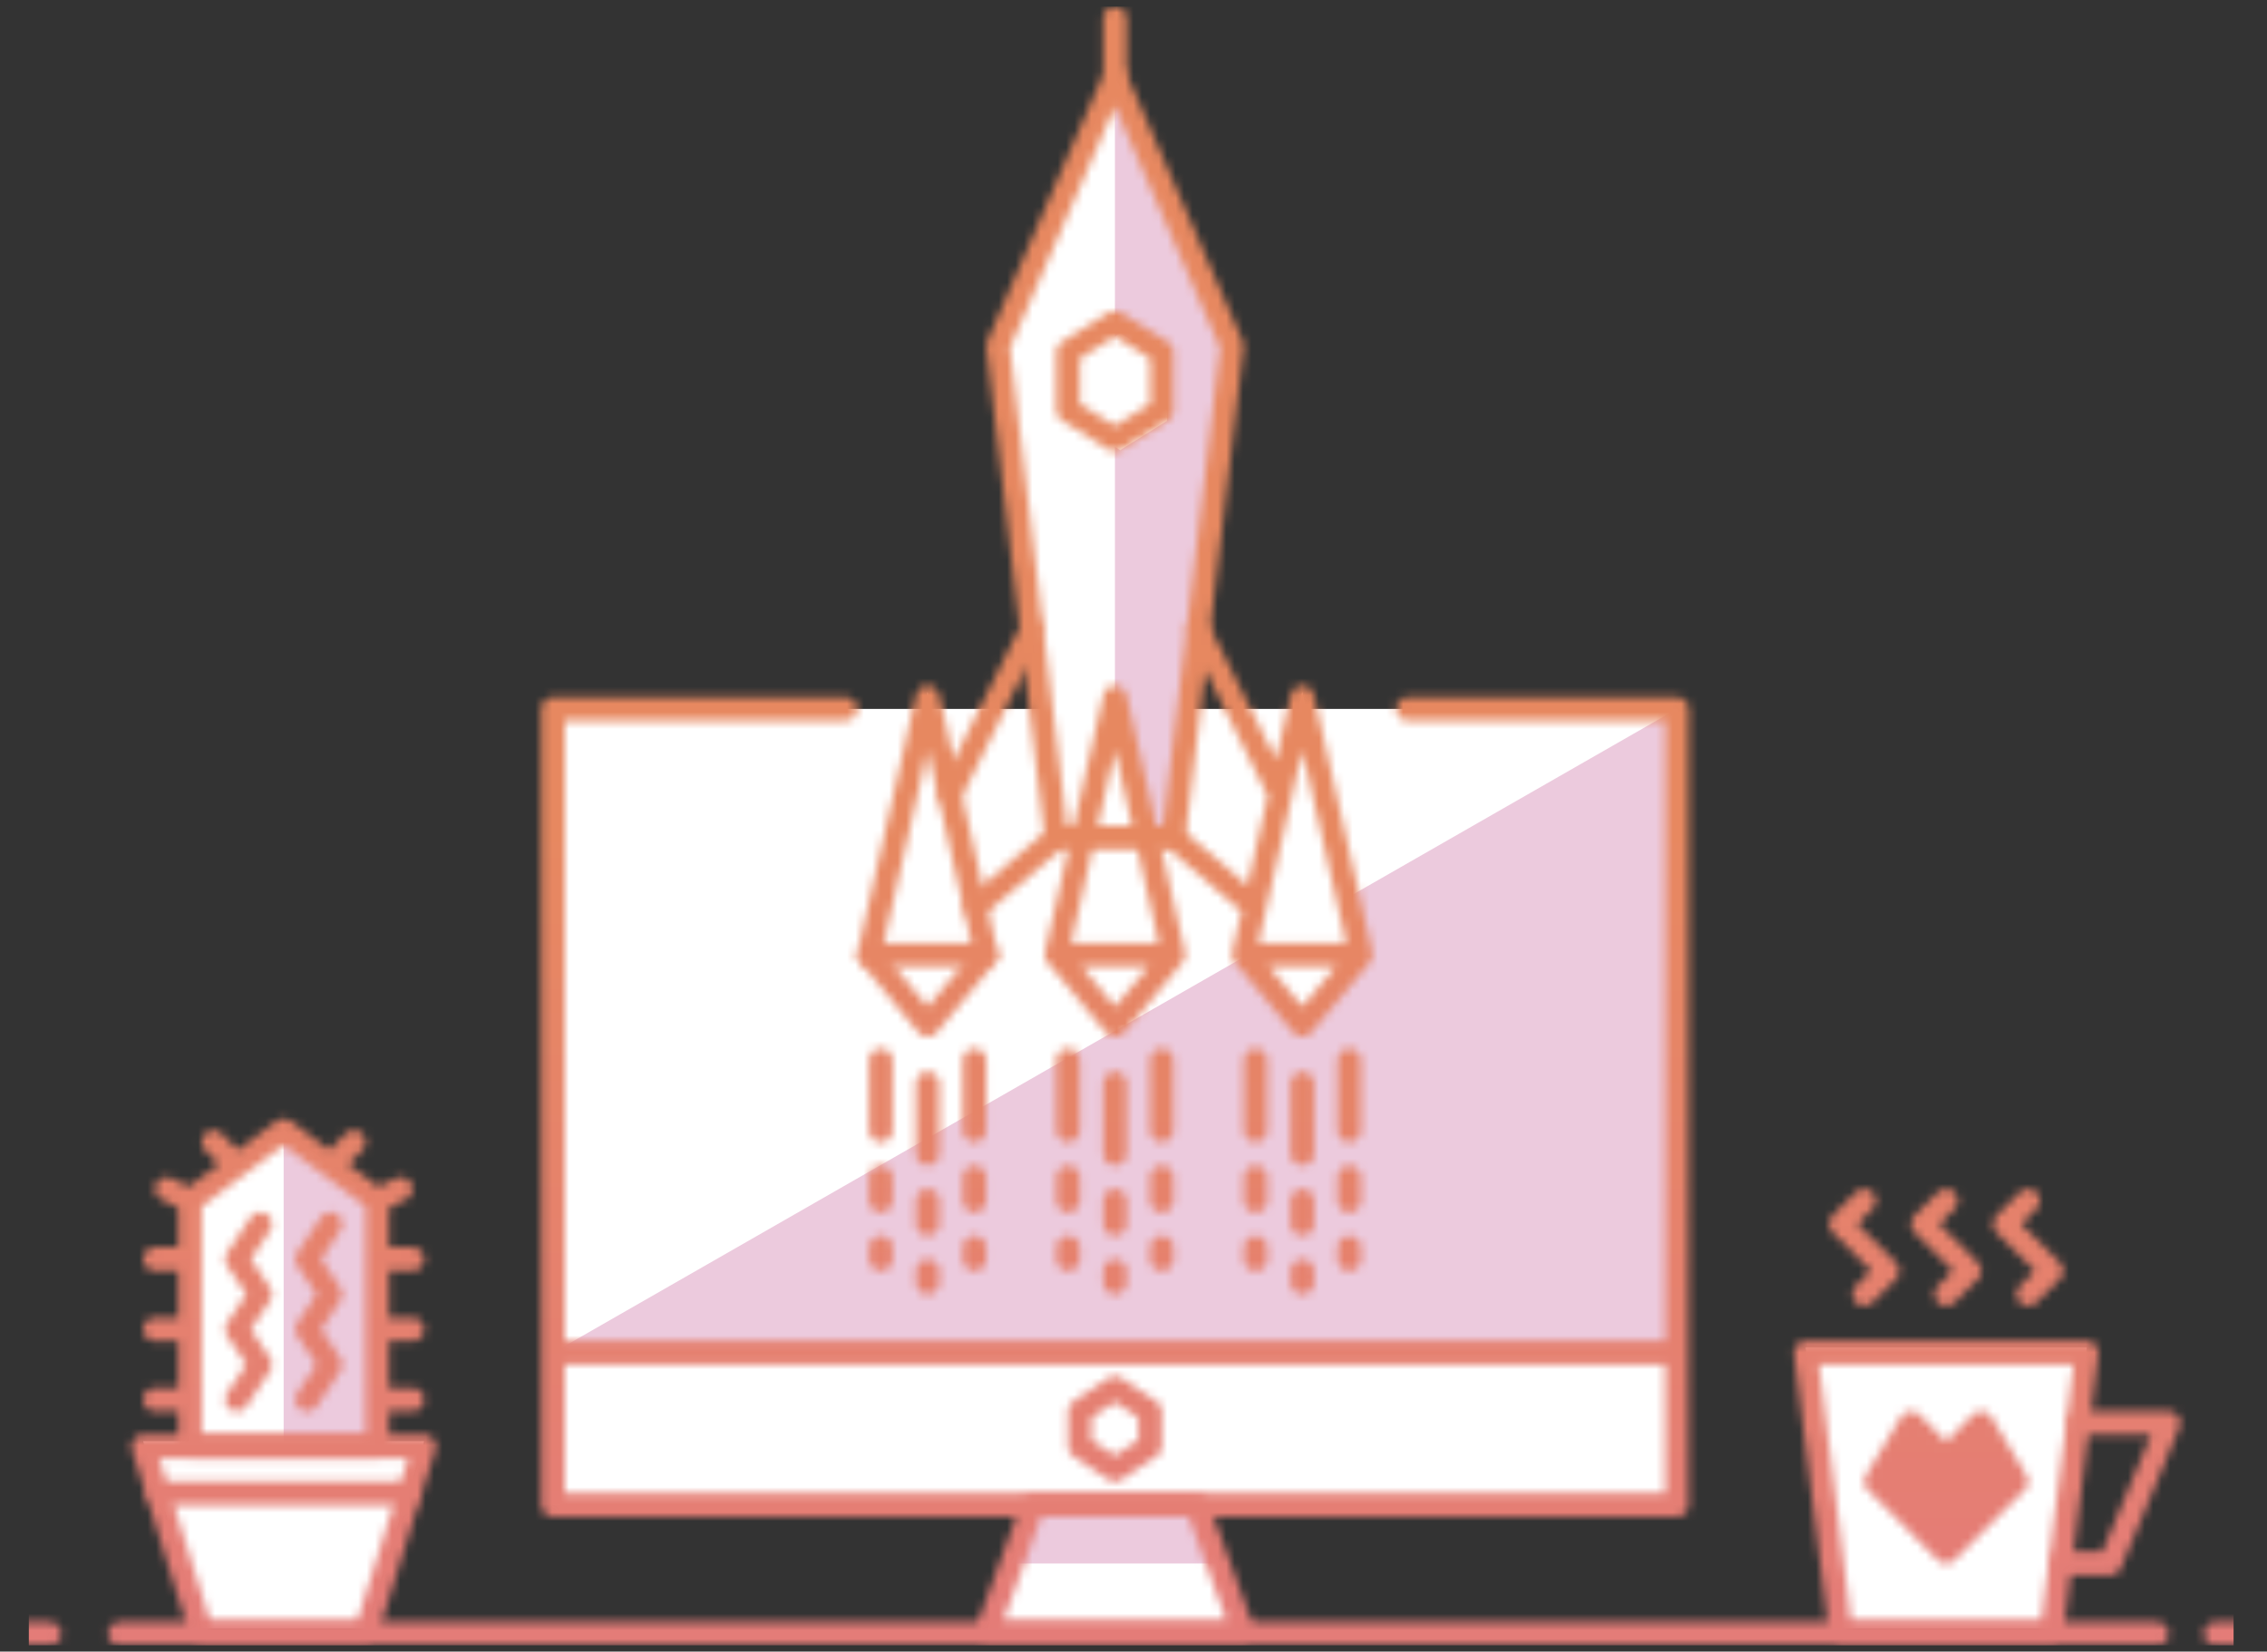 <svg xmlns="http://www.w3.org/2000/svg" fill="none" viewBox="0 0 269 196"><rect x="0" y="0" width="269" height="196" fill="#333333" stroke="none"/><g clip-path="url(#clip0)"><path fill="#fff" d="M44.773 171.653H22.544v-29.175l11.114-8.336 11.115 8.336v29.175zm102.807 22.229l-5.557-15.282h-19.45l-5.557 15.282h30.564zm19.45-109.755h31.954V178.6H65.612V84.127h34.732"/><path fill="#fff" d="M125.352 99.41l-6.947-58.35 13.893-31.954 13.893 31.953-6.946 58.35h-13.893z"/><path fill="#ECCADD" d="M33.658 134.142l11.115 8.336v29.175H33.658v-37.511zm110.866 51.404l-2.501-6.946h-19.45l-2.501 6.946h24.452zM132.298 9.106l13.893 31.953-6.947 58.35h-6.946V9.107zm66.686 75.021v76.411H65.612l133.372-76.41z"/><path fill="#fff" d="M117.016 112.681l-6.947 8.336-6.946-8.336 6.946-30.564 6.947 30.564zm22.228 0l-6.946 8.336-6.946-8.336 6.946-30.564 6.946 30.564zm22.229 0l-6.946 8.336-6.947-8.336 6.947-30.564 6.946 30.564zM43.383 193.26h-19.45l-6.946-22.229H50.33l-6.947 22.229zm95.094-143.317l-5.558 3.474-5.557-3.474v-6.946l5.557-3.473 5.558 3.473v6.946zM243.441 193.26h-25.007l-4.168-33.343h33.343l-4.168 33.343z"/><mask id="a" width="269" height="196" x="0" y="0" maskUnits="userSpaceOnUse"><path stroke="#555" stroke-linejoin="round" stroke-miterlimit="10" stroke-width="2.779" d="M43.383 193.882h-19.45l-6.946-22.229H50.33l-6.947 22.229zm200.058 0h-25.007l-4.168-33.343h33.343l-4.168 33.343z"/><path stroke="#555" stroke-linecap="round" stroke-linejoin="round" stroke-miterlimit="10" stroke-width="2.779" d="M221.213 153.592l2.778-2.778-5.557-5.558 2.779-2.778m9.725 11.114l2.778-2.778-5.557-5.558 2.779-2.778m9.725 11.114l2.778-2.778-5.557-5.558 2.779-2.778"/><path stroke="#555" stroke-linejoin="round" stroke-miterlimit="10" stroke-width="2.779" d="M136.466 171.653l-4.168 2.779-4.168-2.779v-4.168l4.168-2.778 4.168 2.778v4.168z"/><path stroke="#555" stroke-linecap="round" stroke-linejoin="round" stroke-miterlimit="10" stroke-width="2.779" d="M147.58 193.882l-5.557-15.282h-19.45l-5.557 15.282h30.564zM44.773 171.653h-22.23v-29.175l11.115-8.336 11.115 8.336v29.175zm-22.229-22.229h-4.168m4.168-6.946l-2.779-1.389m2.779 16.671h-4.168m4.168 8.336h-4.168m26.397-16.672h4.168m-4.168 8.336h4.168m-4.168 8.336h4.168m-20.84-27.786l-2.778-2.779m19.45 6.947l2.778-1.389m-8.336-2.779l2.779-2.779M18.793 177.21h29.87"/><path stroke="#555" stroke-linecap="round" stroke-linejoin="round" stroke-miterlimit="10" stroke-width="2.779" d="M28.101 166.096l2.779-4.168-2.779-4.168 2.779-4.168-2.779-4.168 2.779-4.168m5.557 20.84l2.778-4.168-2.778-4.168 2.778-4.168-2.778-4.168 2.778-4.168m-25.007 48.626h241.737m6.946 0h4.168m-265.354 0h4.167"/><path stroke="#555" stroke-linejoin="round" stroke-miterlimit="10" stroke-width="2.779" d="M137.855 48.7l-5.557 3.474-5.557-3.473v-6.947l5.557-3.473 5.557 3.473v6.947z"/><path stroke="#555" stroke-linecap="round" stroke-linejoin="round" stroke-miterlimit="10" stroke-width="2.779" d="M125.352 99.41l-6.947-58.35 13.893-31.954 13.893 31.953-6.946 58.35h-13.893zm-8.336 13.893l-6.947 8.335-6.946-8.335 6.946-30.565 6.947 30.565z"/><path stroke="#555" stroke-linecap="round" stroke-linejoin="round" stroke-miterlimit="10" stroke-width="2.779" d="M139.245 113.303l-6.947 8.335-6.946-8.335 6.946-30.565 6.947 30.565zm22.228 0l-6.946 8.335-6.947-8.335 6.947-30.565 6.946 30.565zM112.709 94.27l9.725-19.59m-6.669 32.926l9.586-8.196m26.536-5.14l-9.725-19.59m6.669 32.926l-9.587-8.196m-6.946-90.304V2.159m-29.175 111.144h13.893m8.336 0h13.893m8.335 0h13.893"/><path fill="#FFE8CC" stroke="#555" stroke-linejoin="round" stroke-miterlimit="10" stroke-width="2.779" d="M230.938 184.157l8.336-8.336-4.168-6.946-4.168 4.167-4.168-4.167-4.168 6.946 8.336 8.336z"/><path stroke="#555" stroke-linecap="round" stroke-linejoin="round" stroke-miterlimit="10" stroke-width="2.779" d="M246.637 168.875h10.697l-6.946 16.671h-5.835m-112.255-56.961v8.336m0 5.557v2.779m5.557-19.451v8.336m0 5.557v2.779m-11.114-16.671v8.335m0 5.557v2.779m5.557 8.336v1.389m5.557-4.168v1.389m-11.114-1.389v1.389m-16.672-20.839v8.336m0 5.557v2.779m5.557-19.451v8.336m0 5.557v2.779m-11.114-16.671v8.335m0 5.557v2.779m5.557 8.336v1.389m5.557-4.168v1.389m-11.114-1.389v1.389m50.015-20.839v8.336m0 5.557v2.779m5.557-19.451v8.336m0 5.557v2.779m-11.115-16.671v8.335m0 5.557v2.779m5.558 8.336v1.389m5.557-4.168v1.389m-11.115-1.389v1.389m18.061-65.297h31.954V178.6H65.612V84.127h34.732m-34.732 76.412h133.372"/></mask><g mask="url(#a)"><path fill="url(#paint0_linear)" d="M3.422-11.658h261.613v219.979H3.422z"/></g></g><defs><linearGradient id="paint0_linear" x1="134.636" x2="134.362" y1="97.997" y2="316.638" gradientUnits="userSpaceOnUse"><stop stop-color="#E78860"/><stop offset="1" stop-color="#E16C96"/></linearGradient><clipPath id="clip0"><path fill="#fff" d="M0 0h268.133v194.501H0z" transform="translate(.315 .77)"/></clipPath></defs></svg>